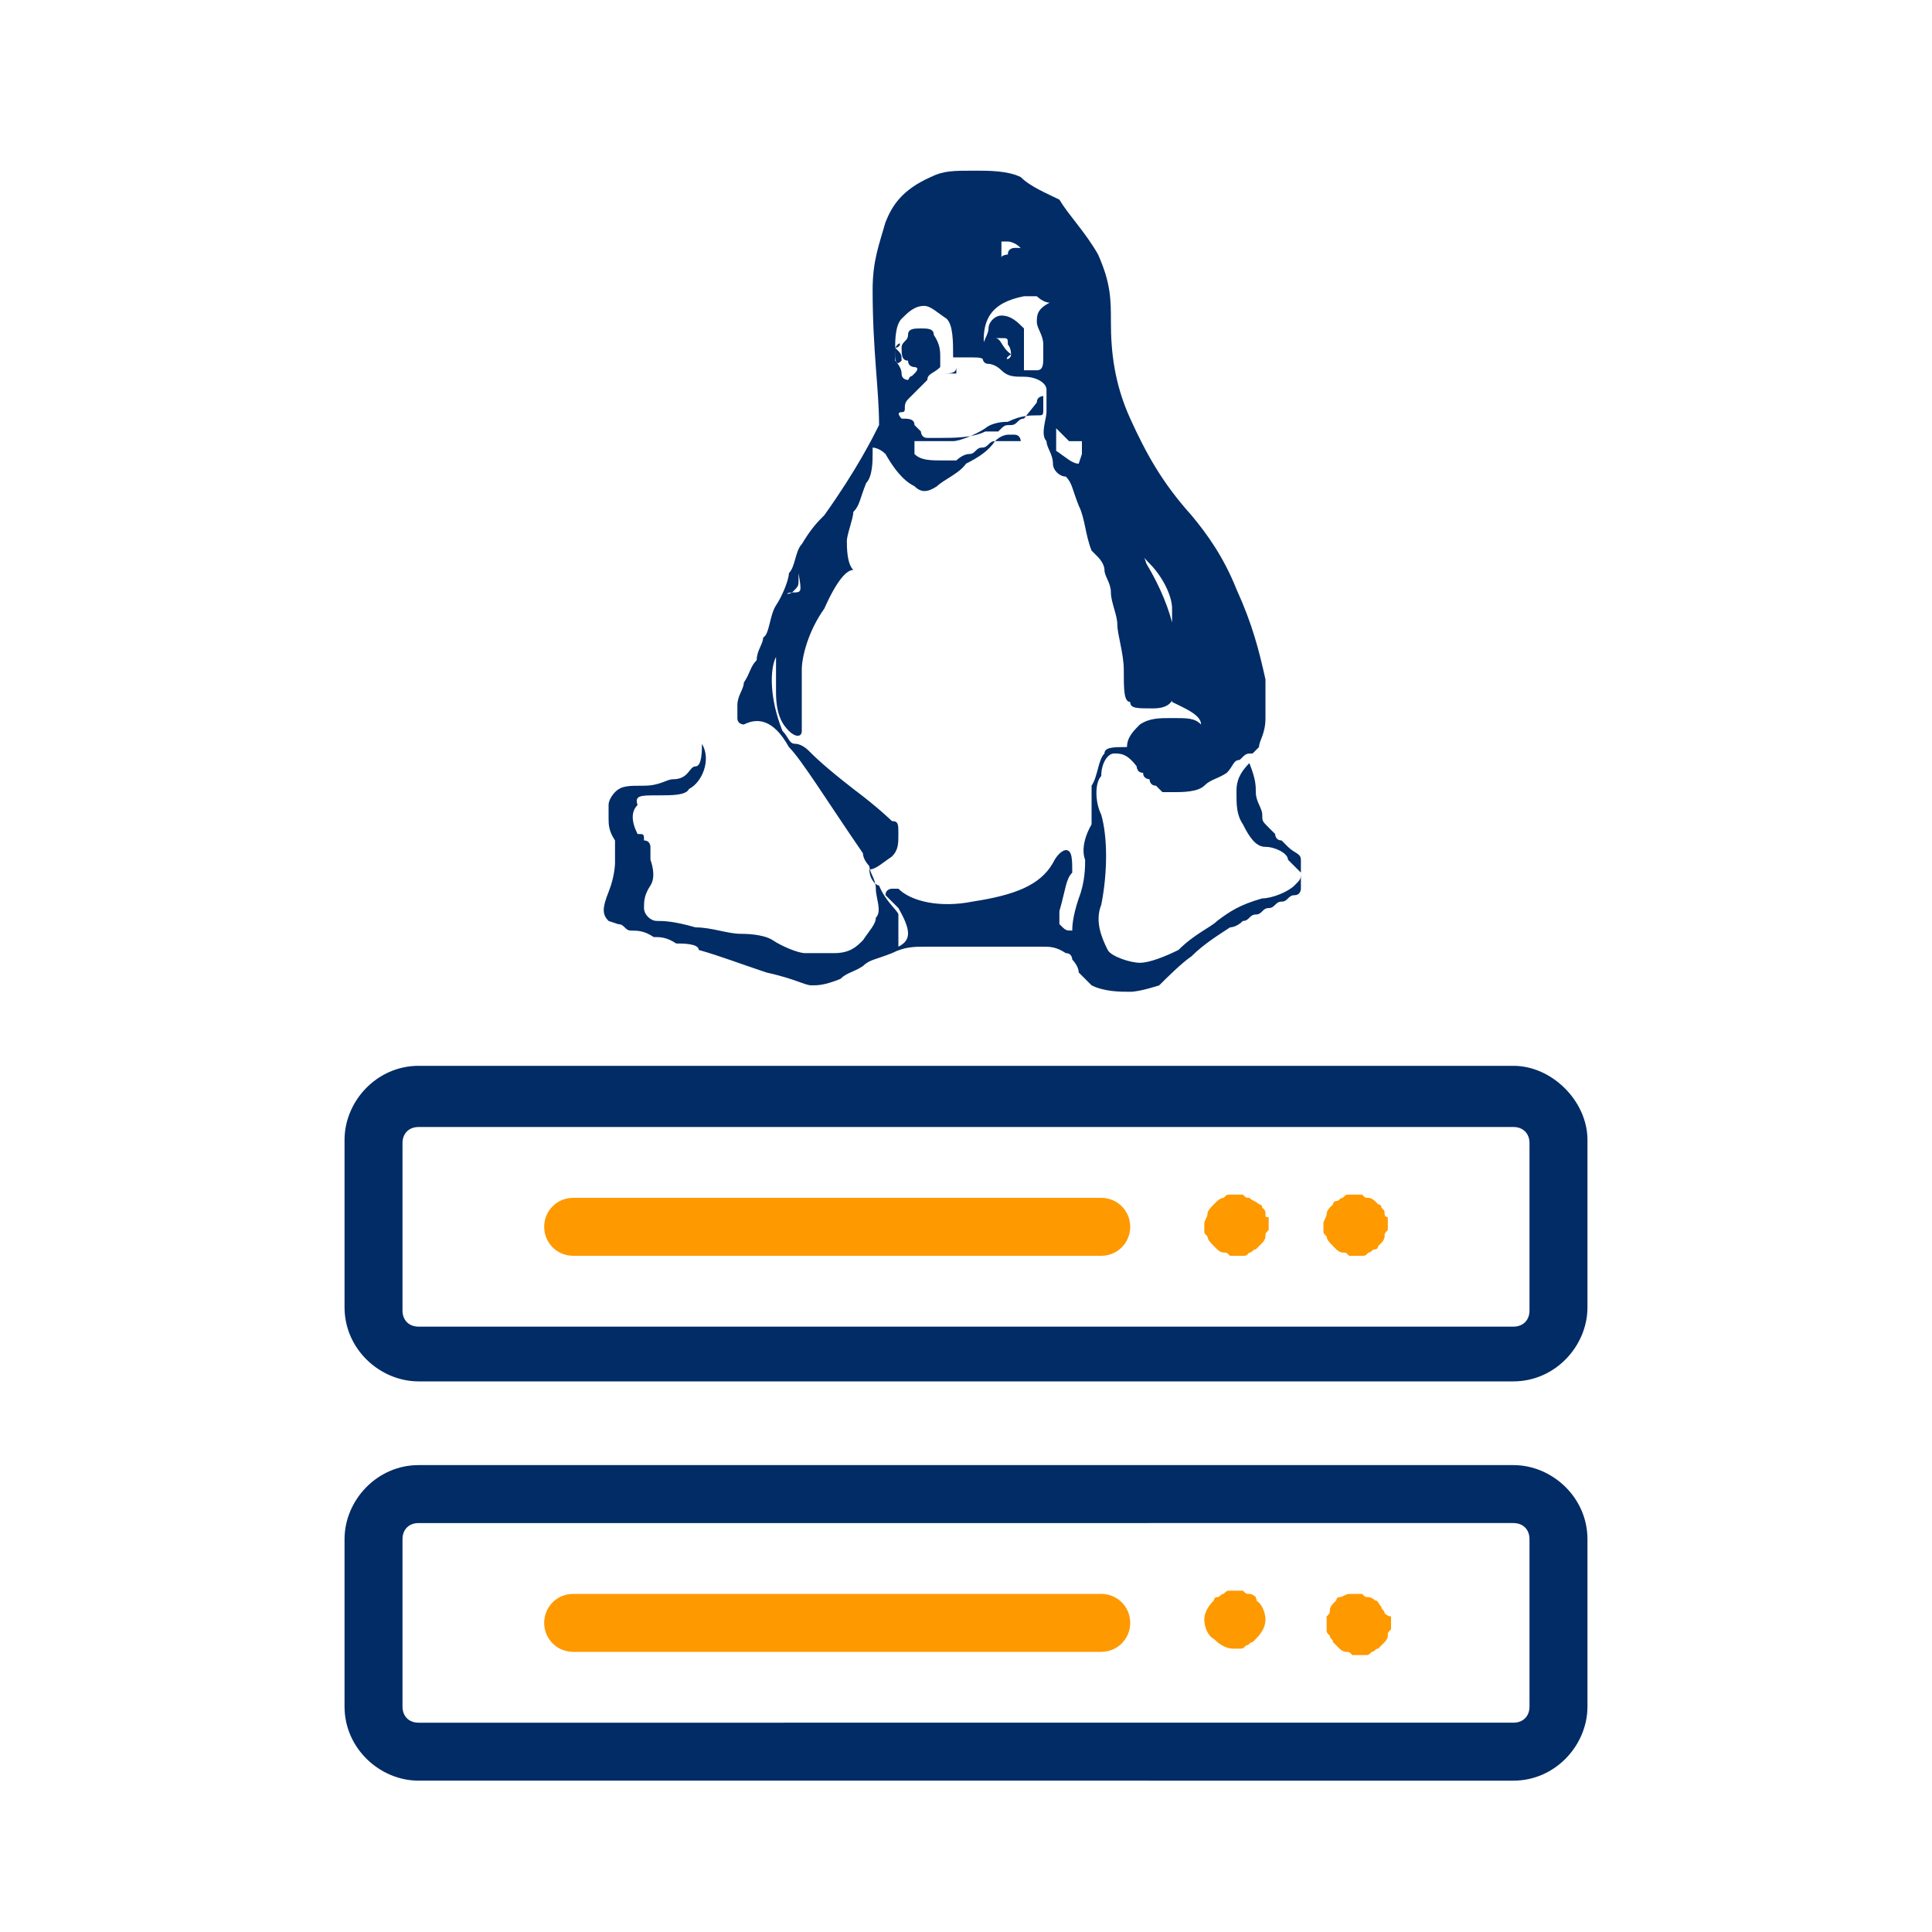 <?xml version="1.0" encoding="utf-8"?>
<!-- Generator: Adobe Illustrator 27.1.1, SVG Export Plug-In . SVG Version: 6.00 Build 0)  -->
<svg version="1.1" id="Layer_1" xmlns="http://www.w3.org/2000/svg" xmlns:xlink="http://www.w3.org/1999/xlink" x="0px" y="0px"
	 viewBox="0 0 60 60" style="enable-background:new 0 0 60 60;" xml:space="preserve">
<style type="text/css">
	.st0{fill:#012C66;}
	.st1{fill:#FF9900;}
</style>
<path class="st0" d="M47,45.5H13c-1.3,0-2.3,1.1-2.3,2.3V53c0,1.3,1.1,2.3,2.3,2.3H47c1.3,0,2.3-1.1,2.3-2.3v-5.2
	C49.3,46.5,48.2,45.5,47,45.5z M47.5,53c0,0.3-0.2,0.5-0.5,0.5H13c-0.3,0-0.5-0.2-0.5-0.5v-5.2c0-0.3,0.2-0.5,0.5-0.5H47
	c0.3,0,0.5,0.2,0.5,0.5V53z"/>
<path class="st1" d="M34.2,49.5H17.8c-0.5,0-0.9,0.4-0.9,0.9c0,0.5,0.4,0.9,0.9,0.9h16.4c0.5,0,0.9-0.4,0.9-0.9
	C35.1,49.9,34.7,49.5,34.2,49.5L34.2,49.5z M39,49.6c0,0-0.1-0.1-0.2-0.1c-0.1,0-0.1,0-0.2-0.1c-0.1,0-0.2,0-0.4,0
	c-0.1,0-0.1,0-0.2,0.1c-0.1,0-0.1,0.1-0.2,0.1c-0.1,0-0.1,0.1-0.1,0.1c-0.2,0.2-0.3,0.4-0.3,0.6c0,0.2,0.1,0.5,0.3,0.6
	c0.2,0.2,0.4,0.3,0.6,0.3c0.1,0,0.1,0,0.2,0c0.1,0,0.1,0,0.2-0.1c0.1,0,0.1-0.1,0.2-0.1c0,0,0.1-0.1,0.1-0.1
	c0.2-0.2,0.3-0.4,0.3-0.6c0-0.2-0.1-0.5-0.3-0.6C39.1,49.7,39,49.7,39,49.6z M43,50.1c0-0.1-0.1-0.1-0.1-0.2
	c-0.1-0.1-0.1-0.2-0.2-0.2c0,0-0.1-0.1-0.2-0.1c-0.1,0-0.1,0-0.2-0.1c-0.1,0-0.2,0-0.4,0c-0.1,0-0.2,0.1-0.3,0.1
	c-0.1,0-0.1,0.1-0.1,0.1c0,0-0.1,0.1-0.1,0.1c0,0-0.1,0.1-0.1,0.2c0,0.1,0,0.1-0.1,0.2c0,0.1,0,0.2,0,0.4c0,0.1,0,0.1,0.1,0.2
	c0,0.1,0.1,0.1,0.1,0.2c0,0,0.1,0.1,0.1,0.1c0,0,0.1,0.1,0.1,0.1c0,0,0.1,0.1,0.2,0.1c0.1,0,0.1,0,0.2,0.1c0.1,0,0.1,0,0.2,0
	c0.1,0,0.1,0,0.2,0c0.1,0,0.1,0,0.2-0.1c0.1,0,0.1-0.1,0.2-0.1c0,0,0.1-0.1,0.1-0.1c0,0,0.1-0.1,0.1-0.1c0,0,0.1-0.1,0.1-0.2
	c0-0.1,0-0.1,0.1-0.2c0-0.1,0-0.1,0-0.2c0-0.1,0-0.1,0-0.2C43.1,50.2,43,50.1,43,50.1z"/>
<path class="st0" d="M47,33.1H13c-1.3,0-2.3,1.1-2.3,2.3v5.2c0,1.3,1.1,2.3,2.3,2.3H47c1.3,0,2.3-1.1,2.3-2.3v-5.2
	C49.3,34.2,48.2,33.1,47,33.1z M47.5,40.7c0,0.3-0.2,0.5-0.5,0.5H13c-0.3,0-0.5-0.2-0.5-0.5v-5.2c0-0.3,0.2-0.5,0.5-0.5H47
	c0.3,0,0.5,0.2,0.5,0.5V40.7z"/>
<path class="st1" d="M34.2,37.2H17.8c-0.5,0-0.9,0.4-0.9,0.9c0,0.5,0.4,0.9,0.9,0.9h16.4c0.5,0,0.9-0.4,0.9-0.9
	C35.1,37.6,34.7,37.2,34.2,37.2L34.2,37.2z M39.3,37.7c0-0.1,0-0.1-0.1-0.2c0-0.1-0.1-0.1-0.1-0.1c-0.1-0.1-0.2-0.1-0.3-0.2
	c-0.1,0-0.1,0-0.2-0.1c-0.1,0-0.2,0-0.4,0c-0.1,0-0.1,0-0.2,0.1c-0.1,0-0.2,0.1-0.3,0.2c-0.1,0.1-0.2,0.2-0.2,0.3
	c0,0.1-0.1,0.2-0.1,0.3c0,0.1,0,0.1,0,0.2c0,0.1,0,0.1,0.1,0.2c0,0.1,0.1,0.2,0.2,0.3c0,0,0.1,0.1,0.1,0.1c0,0,0.1,0.1,0.2,0.1
	c0.1,0,0.1,0,0.2,0.1c0.1,0,0.1,0,0.2,0c0.1,0,0.1,0,0.2,0c0.1,0,0.1,0,0.2-0.1c0.1,0,0.1-0.1,0.2-0.1c0,0,0.1-0.1,0.1-0.1
	c0,0,0.1-0.1,0.1-0.1c0,0,0.1-0.1,0.1-0.2c0-0.1,0-0.1,0.1-0.2c0-0.1,0-0.1,0-0.2c0-0.1,0-0.1,0-0.2C39.3,37.8,39.3,37.8,39.3,37.7z
	 M43,37.7c0-0.1,0-0.1-0.1-0.2c0-0.1-0.1-0.1-0.1-0.1c0,0-0.1-0.1-0.1-0.1c0,0-0.1-0.1-0.2-0.1c-0.1,0-0.1,0-0.2-0.1
	c-0.1,0-0.2,0-0.4,0c-0.1,0-0.1,0-0.2,0.1c-0.1,0-0.1,0.1-0.2,0.1c-0.1,0-0.1,0.1-0.1,0.1c0,0-0.1,0.1-0.1,0.1c0,0-0.1,0.1-0.1,0.2
	c0,0.1-0.1,0.2-0.1,0.3c0,0.1,0,0.1,0,0.2c0,0.1,0,0.1,0.1,0.2c0,0.1,0.1,0.2,0.2,0.3c0,0,0.1,0.1,0.1,0.1c0,0,0.1,0.1,0.2,0.1
	c0.1,0,0.1,0,0.2,0.1c0.1,0,0.1,0,0.2,0c0.1,0,0.1,0,0.2,0c0.1,0,0.1,0,0.2-0.1c0.1,0,0.1-0.1,0.2-0.1s0.1-0.1,0.1-0.1
	c0,0,0.1-0.1,0.1-0.1c0,0,0.1-0.1,0.1-0.2c0-0.1,0-0.1,0.1-0.2c0-0.1,0-0.1,0-0.2c0-0.1,0-0.1,0-0.2C43.1,37.8,43,37.8,43,37.7z"/>
<g>
	<g>
		<path class="st0" d="M40.4,26.7c0-0.2-0.2-0.2-0.4-0.4c0,0,0,0-0.2-0.2c-0.2,0-0.2-0.2-0.2-0.2l-0.2-0.2c-0.2-0.2-0.2-0.2-0.2-0.4
			c0-0.2-0.2-0.4-0.2-0.7c0-0.2,0-0.4-0.2-0.9c-0.4,0.4-0.4,0.7-0.4,0.9c0,0.4,0,0.7,0.2,1c0.2,0.4,0.4,0.7,0.7,0.7s0.7,0.2,0.7,0.4
			c0.2,0.2,0.2,0.2,0.4,0.4c0,0.2,0,0.2-0.2,0.4c-0.2,0.2-0.7,0.4-1,0.4c-0.7,0.2-1,0.4-1.4,0.7c-0.2,0.2-0.7,0.4-1.2,0.9
			c-0.4,0.2-0.9,0.4-1.2,0.4s-0.9-0.2-1-0.4c-0.2-0.4-0.4-0.9-0.2-1.4c0.2-1,0.2-2.1,0-2.8c-0.2-0.4-0.2-1,0-1.2
			c0-0.4,0.2-0.7,0.4-0.7c0.2,0,0.4,0,0.7,0.4c0,0,0,0.2,0.2,0.2c0,0.2,0.2,0.2,0.2,0.2s0,0.2,0.2,0.2l0.2,0.2c0.2,0,0.2,0,0.4,0
			c0.2,0,0.7,0,0.9-0.2c0.2-0.2,0.4-0.2,0.7-0.4c0.2-0.2,0.2-0.4,0.4-0.4c0.2-0.2,0.2-0.2,0.4-0.2l0.2-0.2c0-0.2,0.2-0.4,0.2-0.9
			c0-0.5,0-0.7,0-1.2c-0.2-0.9-0.4-1.7-0.9-2.8c-0.4-1-0.9-1.7-1.4-2.3c-0.9-1-1.4-1.9-1.9-3s-0.6-2.1-0.6-3c0-0.7,0-1.2-0.4-2.1
			c-0.4-0.7-0.9-1.2-1.2-1.7c-0.4-0.2-0.9-0.4-1.2-0.7c-0.4-0.2-1-0.2-1.4-0.2c-0.7,0-1,0-1.4,0.2c-0.9,0.4-1.2,0.9-1.4,1.4
			c-0.2,0.7-0.4,1.2-0.4,2.1c0,1.9,0.2,3.1,0.2,4.2c-0.2,0.4-0.7,1.4-1.7,2.8c-0.2,0.2-0.4,0.4-0.7,0.9c-0.2,0.2-0.2,0.7-0.4,0.9
			c0,0.2-0.2,0.7-0.4,1s-0.2,0.9-0.4,1c0,0.2-0.2,0.4-0.2,0.7c-0.2,0.2-0.2,0.4-0.4,0.7c0,0.2-0.2,0.4-0.2,0.7c0,0.3,0,0.4,0,0.4
			c0,0.2,0.2,0.2,0.2,0.2c0.4-0.2,0.9-0.2,1.4,0.7c0.4,0.4,1.2,1.7,2.3,3.3c0,0.2,0.2,0.4,0.2,0.4c0,0.2,0.2,0.4,0.2,0.7
			s0.2,0.7,0,0.9c0,0.2-0.2,0.4-0.4,0.7c-0.2,0.2-0.4,0.4-0.9,0.4c-0.2,0-0.4,0-0.9,0c-0.2,0-0.7-0.2-1-0.4s-0.9-0.2-1-0.2
			c-0.4,0-0.9-0.2-1.4-0.2c-0.7-0.2-1-0.2-1.2-0.2s-0.4-0.2-0.4-0.4s0-0.4,0.2-0.7s0-0.8,0-0.8v-0.2v-0.2c0,0,0-0.2-0.2-0.2
			c0-0.2,0-0.2-0.2-0.2c-0.2-0.4-0.2-0.7,0-0.9c-0.1-0.3,0.1-0.3,0.6-0.3c0.5,0,0.9,0,1-0.2c0.4-0.2,0.7-0.9,0.4-1.4
			c0,0.2,0,0.7-0.2,0.7s-0.2,0.4-0.7,0.4c-0.2,0-0.4,0.2-0.9,0.2c-0.5,0-0.7,0-0.9,0.2c0,0-0.2,0.2-0.2,0.4c0,0.2,0,0.4,0,0.4
			c0,0.2,0,0.4,0.2,0.7c0,0.2,0,0.4,0,0.7c0,0,0,0.4-0.2,0.9c-0.2,0.5-0.2,0.7,0,0.9l0.3,0.1c0.2,0,0.2,0.2,0.4,0.2s0.4,0,0.7,0.2
			c0.2,0,0.4,0,0.7,0.2c0.2,0,0.7,0,0.7,0.2c0.7,0.2,1.2,0.4,2.1,0.7c0.9,0.2,1.2,0.4,1.4,0.4s0.4,0,0.9-0.2
			c0.2-0.2,0.4-0.2,0.7-0.4c0.2-0.2,0.4-0.2,0.9-0.4c0.4-0.2,0.7-0.2,1-0.2c0.2,0,0.7,0,0.9,0c0.4,0,0.7,0,0.9,0c0.9,0,1.4,0,1.9,0
			c0.2,0,0.4,0,0.7,0.2c0.2,0,0.2,0.2,0.2,0.2s0.2,0.2,0.2,0.4c0.2,0.2,0.2,0.2,0.4,0.4c0.4,0.2,0.9,0.2,1.2,0.2s0.9-0.2,0.9-0.2
			c0.2-0.2,0.7-0.7,1-0.9c0.4-0.4,0.9-0.7,1.2-0.9c0,0,0.2,0,0.4-0.2c0.2,0,0.2-0.2,0.4-0.2c0.2,0,0.2-0.2,0.4-0.2
			c0.2,0,0.2-0.2,0.4-0.2s0.2-0.2,0.4-0.2c0.2,0,0.2-0.2,0.2-0.2v-0.2C40.4,26.9,40.4,26.7,40.4,26.7L40.4,26.7z M32.8,13.3
			C33,13.3,33,13.3,32.8,13.3C33,13.3,33,13.3,32.8,13.3C33,13.5,33,13.5,32.8,13.3C33,13.5,33,13.5,32.8,13.3
			c0.2,0.2,0.2,0.2,0.4,0.4h0.2h0.2c0,0,0,0,0,0.2v0.2l-0.1,0.3c-0.2,0-0.4-0.2-0.7-0.4C32.8,13.7,32.8,13.5,32.8,13.3L32.8,13.3z
			 M31.1,8C31.4,7.9,31.4,7.9,31.1,8c0-0.2,0-0.2,0-0.4V7.5c0,0,0,0,0.2,0c0,0,0.2,0,0.4,0.2c0,0,0,0,0.2,0s0,0,0.2,0l0,0
			c0,0,0,0-0.2,0h-0.2h-0.2c0,0-0.2,0-0.2,0.2C31.4,7.9,31.1,7.9,31.1,8L31.1,8C31.1,8.2,31.1,8,31.1,8L31.1,8L31.1,8z M24.6,18.4
			C24.6,18.4,24.6,18.1,24.6,18.4c0.2-0.2,0.2-0.2,0.2-0.4c0-0.2,0-0.2,0-0.2l0,0l0,0l0,0l0,0l0,0l0,0l0,0l0,0
			C24.9,18.4,24.9,18.4,24.6,18.4C24.6,18.5,24.6,18.5,24.6,18.4C24.4,18.5,24.4,18.4,24.6,18.4L24.6,18.4z M33.7,26.7
			c0,0.2,0,0.7-0.2,1.2c-0.2,0.6-0.2,0.9-0.2,1c-0.2,0-0.2,0-0.4-0.2c0-0.2,0-0.2,0-0.4c0.2-0.7,0.2-1,0.4-1.2c0-0.4,0-0.7-0.2-0.7
			c0,0-0.2,0-0.4,0.4c-0.4,0.7-1.2,1-2.5,1.2c-1,0.2-1.9,0-2.3-0.4h-0.2c0,0-0.2,0-0.2,0.2l0,0c0,0,0,0,0.2,0.2l0.2,0.2
			c0.4,0.7,0.4,1,0,1.2c0-0.4,0-0.9,0-1s-0.4-0.4-0.6-0.9C27.2,27.5,27,27.3,27,27c0.2,0,0.4-0.2,0.7-0.4c0.2-0.2,0.2-0.4,0.2-0.7
			s0-0.4-0.2-0.4c0,0-0.4-0.4-1.2-1c-0.9-0.7-1.2-1-1.4-1.2c0,0-0.2-0.2-0.4-0.2s-0.2-0.2-0.4-0.4c-0.4-1-0.4-1.9-0.2-2.3l0,0
			c0,0,0,0,0,0.2c0,0.2,0,0.4,0,0.9c0,0.7,0.2,1,0.4,1.2c0.2,0.2,0.4,0.2,0.4,0c0,0,0-0.4,0-0.9c0-0.5,0-0.9,0-1
			c0-0.4,0.2-1.2,0.7-1.9c0.4-0.9,0.7-1.2,0.9-1.2c-0.2-0.2-0.2-0.7-0.2-0.9s0.2-0.7,0.2-0.9c0.2-0.2,0.2-0.4,0.4-0.9
			c0.2-0.2,0.2-0.7,0.2-0.9v-0.2c0,0,0.2,0,0.4,0.2c0.4,0.7,0.7,0.9,0.9,1c0.2,0.2,0.4,0.2,0.7,0c0.2-0.2,0.7-0.4,0.9-0.7
			c0.4-0.2,0.7-0.4,0.9-0.7c0,0,0,0,0.2,0h0.2c0,0,0,0,0.2,0c0,0,0,0,0.2,0l0,0l0,0l0,0c0,0,0-0.2-0.2-0.2h-0.2c0,0-0.2,0-0.4,0.2
			c-0.2,0-0.2,0.2-0.4,0.2s-0.2,0.2-0.4,0.2c-0.2,0-0.4,0.2-0.4,0.2c-0.2,0-0.4,0-0.4,0c-0.4,0-0.7,0-0.9-0.2c0-0.2,0-0.4,0-0.4
			s0,0,0.2,0c0.4,0,0.9,0,1,0c0.2,0,0.7-0.2,1-0.4c0,0,0.2-0.2,0.7-0.2c0.4-0.2,0.7-0.2,0.9-0.2s0.2,0,0.2-0.2v-0.2c0,0,0,0,0-0.2
			c0,0-0.2,0-0.2,0.2L31.8,13c-0.2,0-0.2,0.2-0.4,0.2s-0.2,0-0.4,0.2c-0.2,0-0.2,0-0.4,0c-0.4,0.2-1,0.2-1.4,0.2c-0.2,0-0.4,0-0.4,0
			c-0.2,0-0.2-0.2-0.2-0.2l-0.2-0.2c0-0.2-0.2-0.2-0.4-0.2c0,0-0.2-0.2,0-0.2s0-0.2,0.2-0.4c0,0,0,0,0.2-0.2
			c0.2-0.2,0.2-0.2,0.4-0.4c0-0.2,0.2-0.2,0.4-0.4v-0.3c0-0.2,0-0.4-0.2-0.7c0-0.2-0.2-0.2-0.4-0.2s-0.4,0-0.4,0.2
			c0,0.2-0.2,0.2-0.2,0.4s0,0.4,0.2,0.4c0,0.2,0.2,0.2,0.2,0.2s0.2,0,0,0.2l-0.2,0.2c0,0-0.2,0-0.2-0.2c0-0.2-0.2-0.4-0.2-0.4
			c0-0.2,0-0.4,0-0.4c0-0.2,0-0.7,0.2-0.9c0.2-0.2,0.4-0.4,0.7-0.4c0.2,0,0.4,0.2,0.7,0.4c0.2,0.2,0.2,0.7,0.2,1.2c0,0,0,0,0.2,0
			c0.2,0,0.2,0,0.4,0c0.2,0,0.4,0,0.4,0.2c0,0,0,0,0-0.2c-0.2-1.2,0.2-1.7,1.2-1.9c0.2,0,0.2,0,0.4,0c0,0,0.2,0.2,0.4,0.2
			c-0.4,0.2-0.4,0.4-0.4,0.6c0,0.2,0.2,0.4,0.2,0.7v0.4c0,0.2,0,0.4-0.2,0.4c-0.2,0-0.4,0-0.4,0s0-0.2,0-0.4c0-0.2,0-0.4,0-0.9
			c-0.2-0.2-0.4-0.4-0.7-0.4c-0.2,0-0.4,0.2-0.4,0.4s-0.2,0.4-0.2,0.7c0,0.2,0,0.4,0.2,0.4c0,0,0.2,0,0.4,0.2
			c0.2,0.2,0.4,0.2,0.7,0.2c0.4,0,0.7,0.2,0.7,0.4c0,0.2,0,0.4,0,0.7c0,0.2-0.2,0.7,0,0.9c0,0.2,0.2,0.4,0.2,0.7
			c0,0.2,0.2,0.4,0.4,0.4c0.2,0.2,0.2,0.4,0.4,0.9c0.2,0.4,0.2,0.9,0.4,1.4l0,0l0.2,0.2c0,0,0.2,0.2,0.2,0.4c0,0.2,0.2,0.4,0.2,0.7
			s0.2,0.7,0.2,1s0.2,0.9,0.2,1.4c0,0.6,0,1,0.2,1c0,0.2,0.2,0.2,0.7,0.2c0.5,0,0.7-0.2,0.7-0.7c0.2-1,0-2.3-0.9-3.8
			c-0.2-0.7-0.7-1-0.9-1c0.4,0.2,0.7,0.7,1,1c0.4,0.4,0.7,1,0.7,1.4c0,0,0,0.2,0,0.4s0,0.2,0,0.4v0.2c0,0.2,0,0.2,0,0.2v0.2v0.2V21
			c0,0.2,0,0.2,0,0.4c0,0.2,0,0.2,0,0.4c0.4,0.2,0.9,0.4,0.9,0.7c-0.2-0.2-0.4-0.2-0.9-0.2c-0.4,0-0.7,0-1,0.2
			c-0.2,0.2-0.4,0.4-0.4,0.7c-0.4,0-0.7,0-0.7,0.2c-0.2,0.2-0.2,0.7-0.4,1c0,0.4,0,0.9,0,1.2C33.5,26.3,33.7,26.7,33.7,26.7
			L33.7,26.7z M27.8,10.8L27.8,10.8C27.8,10.8,27.8,10.5,27.8,10.8C28,10.5,28,10.8,27.8,10.8C28,11,28,11,28,11.2l0,0
			C27.8,11.4,27.8,11.2,27.8,10.8C28,11,27.8,10.8,27.8,10.8z M31.4,11L31.4,11C31.4,11.2,31.1,11.2,31.4,11
			c-0.3-0.2-0.3-0.5-0.5-0.5l0,0l0,0c0,0,0,0,0.2,0c0.2,0,0.2,0,0.2,0.2C31.4,10.8,31.4,11,31.4,11L31.4,11z"/>
		<path class="st0" d="M28.2,11.9C28.2,11.9,28.2,12.1,28.2,11.9C28.2,12.1,28.2,11.9,28.2,11.9c0.2-0.2,0.2-0.2,0.4-0.2l0,0h-0.2
			C28.2,11.6,28.2,11.9,28.2,11.9L28.2,11.9z M29.3,11.6L29.3,11.6h0.4c0,0,0,0,0-0.2C29.7,11.6,29.5,11.6,29.3,11.6z"/>
	</g>
</g>
</svg>
